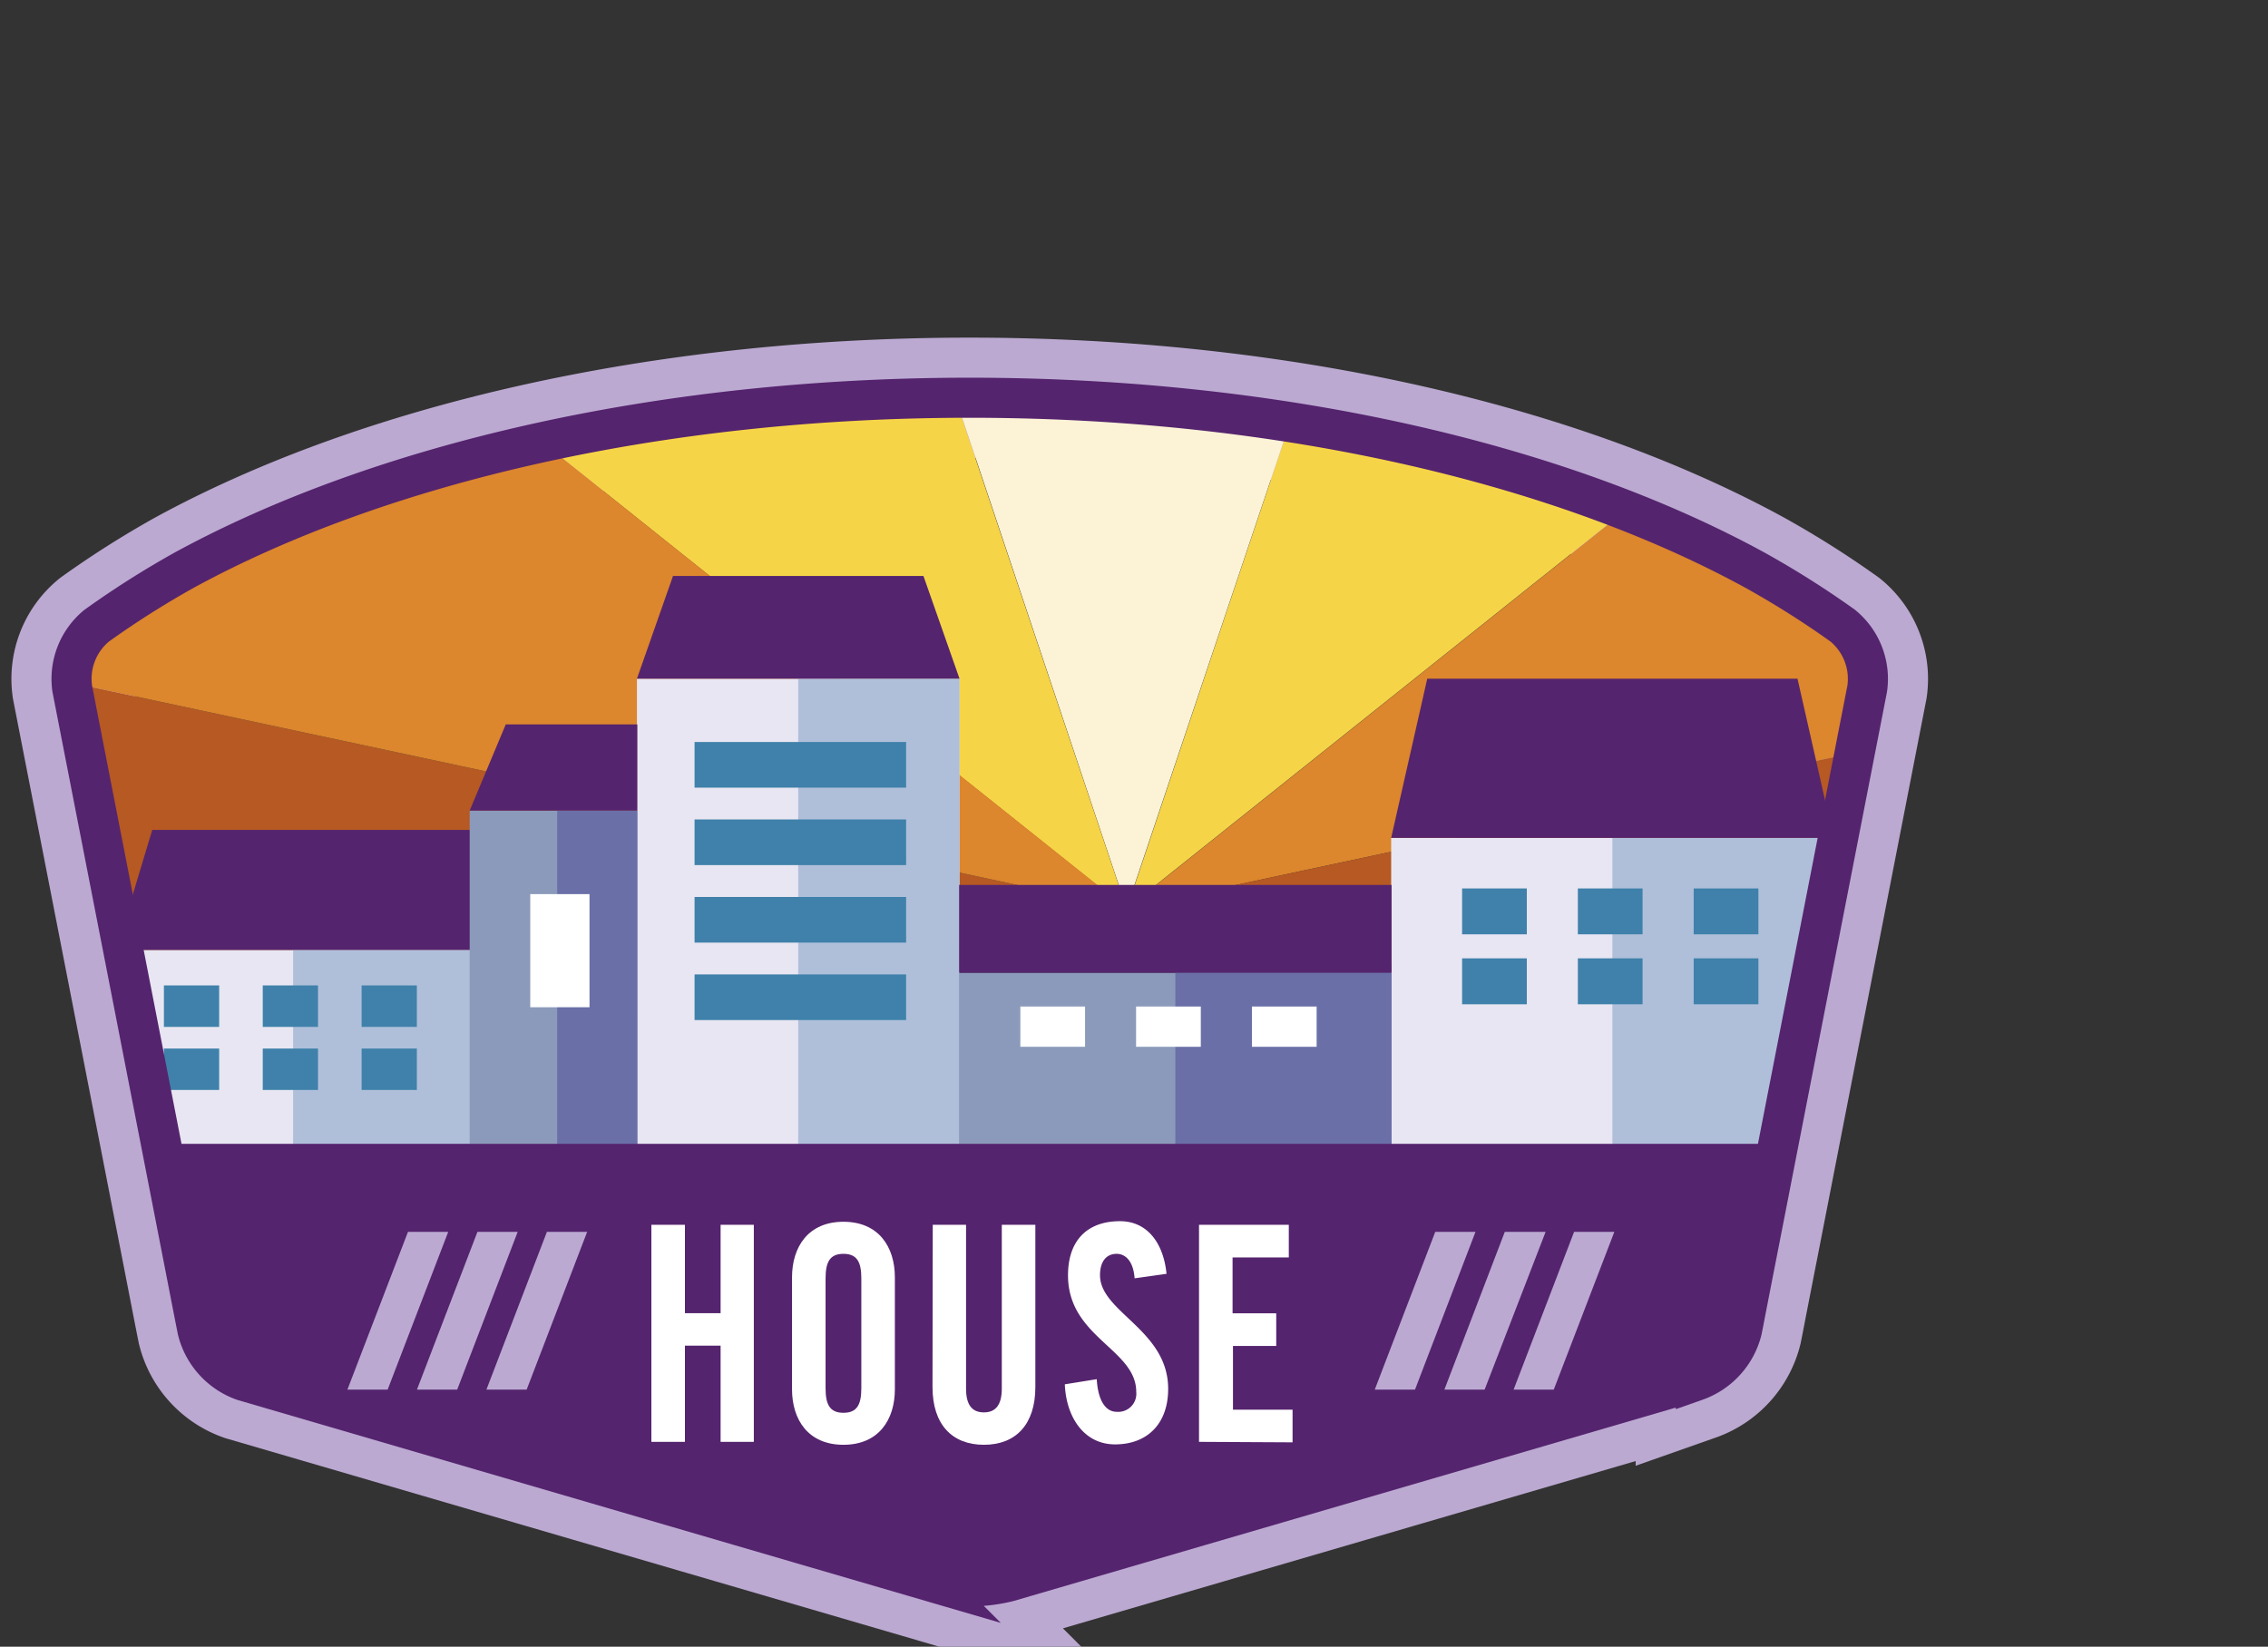 <svg xmlns="http://www.w3.org/2000/svg" xmlns:xlink="http://www.w3.org/1999/xlink" viewBox="0 0 277.85 201.79"><rect x="0" y="0" width="277.85" height="201.79" fill="#333333" stroke="none"/><defs><style>.cls-1,.cls-16,.cls-2{fill:none;}.cls-1{stroke:#55246e;stroke-width:4.91px;}.cls-1,.cls-2{stroke-miterlimit:10;}.cls-2{stroke:#bba9d1;stroke-width:14.73px;}.cls-3{clip-path:url(#clip-path);}.cls-4{fill:#c66c27;}.cls-5{fill:#dc862d;}.cls-6{fill:#b65922;}.cls-7{fill:#f6d447;}.cls-8{fill:#fcf2d6;}.cls-9{fill:#e8e6f2;}.cls-10{fill:#afbfda;}.cls-11{fill:#55246e;}.cls-12{fill:#8b9aba;}.cls-13{fill:#6a6fa8;}.cls-14{fill:#3f81aa;}.cls-15{fill:#fff;}.cls-17{fill:#bba9d1;}</style><clipPath id="clip-path" transform="translate(1.35 41.37)"><path class="cls-1" d="M213.61,28.48c-23.8-13-58.08-21.11-96.18-21.11S45.05,15.51,21.25,28.48A112.36,112.36,0,0,0,10.5,35.3a8.43,8.43,0,0,0-3,7.72l13.27,68c.52,2.65,1.36,7,1.88,9.64l.2,1a8.84,8.84,0,0,0,5.65,6.19l84.24,24.61a19.74,19.74,0,0,0,9.42,0l84.24-24.61a8.86,8.86,0,0,0,5.65-6.19l.2-1c.51-2.65,1.36-7,1.88-9.64l13.27-68a8.43,8.43,0,0,0-3-7.72A112.36,112.36,0,0,0,213.61,28.48Z"/></clipPath></defs><g id="レイヤー_2" data-name="レイヤー 2"><g id="オブジェクト"><path class="cls-2" d="M213.61,28.48c-23.8-13-58.08-21.11-96.18-21.11S45.05,15.51,21.25,28.48A112.36,112.36,0,0,0,10.5,35.3a8.43,8.43,0,0,0-3,7.72l13.27,68c.52,2.65,1.36,7,1.88,9.64l.2,1a8.84,8.84,0,0,0,5.65,6.19l84.24,24.61a19.74,19.74,0,0,0,9.42,0l84.24-24.61a8.86,8.86,0,0,0,5.65-6.19l.2-1c.51-2.65,1.36-7,1.88-9.64l13.27-68a8.43,8.43,0,0,0-3-7.72A112.36,112.36,0,0,0,213.61,28.48Z" transform="translate(1.35 41.37)"/><g class="cls-3"><polygon class="cls-4" points="138.03 111.31 138.03 111.31 138.03 111.31 138.03 111.31"/><rect class="cls-4" x="136.67" y="69.94" transform="translate(-12.43 141.89) rotate(-38.59)"/><path class="cls-5" d="M136.67,69.94l135.6-29c-.15-.48-.28-1-.44-1.45-6.47-19.26-19-35.91-35.56-49l-99.6,79.48Z" transform="translate(1.35 41.37)"/><path class="cls-6" d="M136.67,69.94l134.22,28.7a87.57,87.57,0,0,0,1.38-57.7l-135.6,29Z" transform="translate(1.35 41.37)"/><rect class="cls-4" x="138.02" y="111.3"/><polygon class="cls-4" points="138.03 111.31 138.03 111.31 138.03 111.31 138.03 111.31"/><path class="cls-7" d="M136.67,69.94l99.6-79.48C218.79-23.4,196.88-33.3,173-38.1l-36.28,108Z" transform="translate(1.35 41.37)"/><path class="cls-8" d="M136.67,69.94,173-38.1a169.45,169.45,0,0,0-68.52.47c-1.21.25-2.4.56-3.59.84L136.67,69.94Z" transform="translate(1.35 41.37)"/><path class="cls-6" d="M136.67,69.94,6.9,42.19A87.44,87.44,0,0,0,7.78,96c.16.48.36,1,.53,1.43L136.67,69.94Z" transform="translate(1.35 41.37)"/><path class="cls-7" d="M100.84-36.79C76.89-31.11,56.28-20.63,40.25-7l96.42,77Z" transform="translate(1.35 41.37)"/><path class="cls-5" d="M136.67,69.94h0L40.25-7C24,6.78,12.48,23.75,6.9,42.19L136.67,69.94Z" transform="translate(1.35 41.37)"/><rect class="cls-9" x="78.03" y="83.17" width="39.51" height="61.2"/><rect class="cls-10" x="97.79" y="83.17" width="19.76" height="61.2"/><polygon class="cls-11" points="117.55 83.17 78.03 83.17 82.45 70.58 113.13 70.58 117.55 83.17"/><rect class="cls-9" x="170.43" y="102.68" width="54.2" height="41.69"/><rect class="cls-10" x="197.53" y="102.68" width="27.1" height="39.29"/><polygon class="cls-11" points="224.63 102.68 170.43 102.68 174.85 83.17 220.21 83.17 224.63 102.68"/><rect class="cls-9" x="14.23" y="116.41" width="43.37" height="27.97"/><rect class="cls-10" x="35.91" y="116.41" width="21.68" height="29.46"/><polygon class="cls-11" points="57.59 116.41 14.23 116.41 18.65 101.7 57.59 101.7 57.59 116.41"/><rect class="cls-12" x="57.54" y="99.34" width="20.54" height="45.03"/><rect class="cls-13" x="68.26" y="99.34" width="9.82" height="45.03"/><rect class="cls-12" x="117.5" y="119.2" width="52.98" height="25.18"/><rect class="cls-13" x="143.99" y="119.2" width="26.49" height="25.18"/><rect class="cls-11" x="117.5" y="108.44" width="52.98" height="10.76"/><polygon class="cls-11" points="78.08 99.33 57.54 99.33 61.96 88.77 78.08 88.77 78.08 99.33"/><rect class="cls-11" y="140.17" width="245.13" height="54.72"/><rect class="cls-14" x="85.09" y="90.93" width="25.92" height="5.59"/><rect class="cls-14" x="85.09" y="100.42" width="25.92" height="5.59"/><rect class="cls-14" x="85.09" y="109.92" width="25.92" height="5.59"/><rect class="cls-14" x="85.09" y="119.41" width="25.92" height="5.59"/><rect class="cls-15" x="64.96" y="109.57" width="7.26" height="13.86"/><rect class="cls-15" x="125" y="123.34" width="7.93" height="4.94"/><rect class="cls-15" x="139.18" y="123.34" width="7.93" height="4.94"/><rect class="cls-15" x="153.37" y="123.34" width="7.93" height="4.94"/><rect class="cls-14" x="179.12" y="108.87" width="7.93" height="5.63"/><rect class="cls-14" x="193.3" y="108.87" width="7.93" height="5.63"/><rect class="cls-14" x="207.49" y="108.87" width="7.93" height="5.63"/><rect class="cls-14" x="179.12" y="117.44" width="7.93" height="5.63"/><rect class="cls-14" x="193.3" y="117.44" width="7.93" height="5.63"/><rect class="cls-14" x="207.49" y="117.44" width="7.93" height="5.63"/><rect class="cls-14" x="20.08" y="120.76" width="6.77" height="5.08"/><rect class="cls-14" x="32.19" y="120.76" width="6.77" height="5.08"/><rect class="cls-14" x="44.3" y="120.76" width="6.77" height="5.08"/><rect class="cls-14" x="20.08" y="128.49" width="6.77" height="5.08"/><rect class="cls-14" x="32.19" y="128.49" width="6.77" height="5.08"/><rect class="cls-14" x="44.3" y="128.49" width="6.77" height="5.08"/></g><path class="cls-1" d="M213.61,28.48c-23.8-13-58.08-21.11-96.18-21.11S45.05,15.51,21.25,28.48A112.36,112.36,0,0,0,10.5,35.3a8.43,8.43,0,0,0-3,7.72l13.27,68c.52,2.65,1.36,7,1.88,9.64l.2,1a8.84,8.84,0,0,0,5.65,6.19l84.24,24.61a19.74,19.74,0,0,0,9.42,0l84.24-24.61a8.86,8.86,0,0,0,5.65-6.19l.2-1c.51-2.65,1.36-7,1.88-9.64l13.27-68a8.43,8.43,0,0,0-3-7.72A112.36,112.36,0,0,0,213.61,28.48Z" transform="translate(1.35 41.37)"/><rect class="cls-16" x="35.91" y="101.7" width="21.68" height="14.71"/><path class="cls-17" d="M46.14,128.92H41.21l7.42-19.33h4.93Z" transform="translate(1.35 41.37)"/><path class="cls-17" d="M54.66,128.92H49.73l7.41-19.33h4.93Z" transform="translate(1.35 41.37)"/><path class="cls-17" d="M63.17,128.92H58.24l7.41-19.33h4.93Z" transform="translate(1.35 41.37)"/><path class="cls-17" d="M172,128.92h-4.93l7.41-19.33h4.93Z" transform="translate(1.35 41.37)"/><path class="cls-17" d="M180.53,128.92H175.6L183,109.59H188Z" transform="translate(1.35 41.37)"/><path class="cls-17" d="M189,128.92h-4.92l7.41-19.33h4.93Z" transform="translate(1.35 41.37)"/><path class="cls-15" d="M78.45,135.32v-26.6h4.11v10.83h4.37V108.72H91v26.6H86.93V123.53H82.56v11.79Z" transform="translate(1.35 41.37)"/><path class="cls-15" d="M95.68,115.17c0-3.76,2-6.82,6.3-6.82s6.3,3.06,6.3,6.82v13.7c0,3.76-2,6.81-6.3,6.81s-6.3-3.05-6.3-6.81Zm4.11,13.59c0,2,.53,3,2.19,3s2.19-1,2.19-3V115.28c0-2-.53-3-2.19-3s-2.19,1-2.19,3Z" transform="translate(1.35 41.37)"/><path class="cls-15" d="M112.92,108.72H117V128.8c0,1.95.7,2.91,2.19,2.91s2.19-1,2.19-2.91V108.72h4.11v19.89c0,4.57-2.39,7.07-6.3,7.07s-6.3-2.5-6.3-7.07Z" transform="translate(1.35 41.37)"/><path class="cls-15" d="M137.65,115.28c-.17-2.29-1.26-3-2.19-3-1.33,0-2.05,1-2.05,2.62,0,4.53,8.35,6.7,8.35,13.92,0,4.38-2.65,6.81-6.5,6.81s-6-3.39-6.16-7.36l3.91-.63c.16,2.69,1.12,4,2.45,4a2.22,2.22,0,0,0,2.39-2.44c0-5.26-8.36-6.66-8.36-14.29,0-4.23,2.32-6.63,6.37-6.63,3.35,0,5.33,2.69,5.7,6.45Z" transform="translate(1.35 41.37)"/><path class="cls-15" d="M145.54,135.32v-26.6h11v4h-6.89v6.85H155v4h-5.3v7.81H157v4Z" transform="translate(1.35 41.37)"/></g></g></svg>